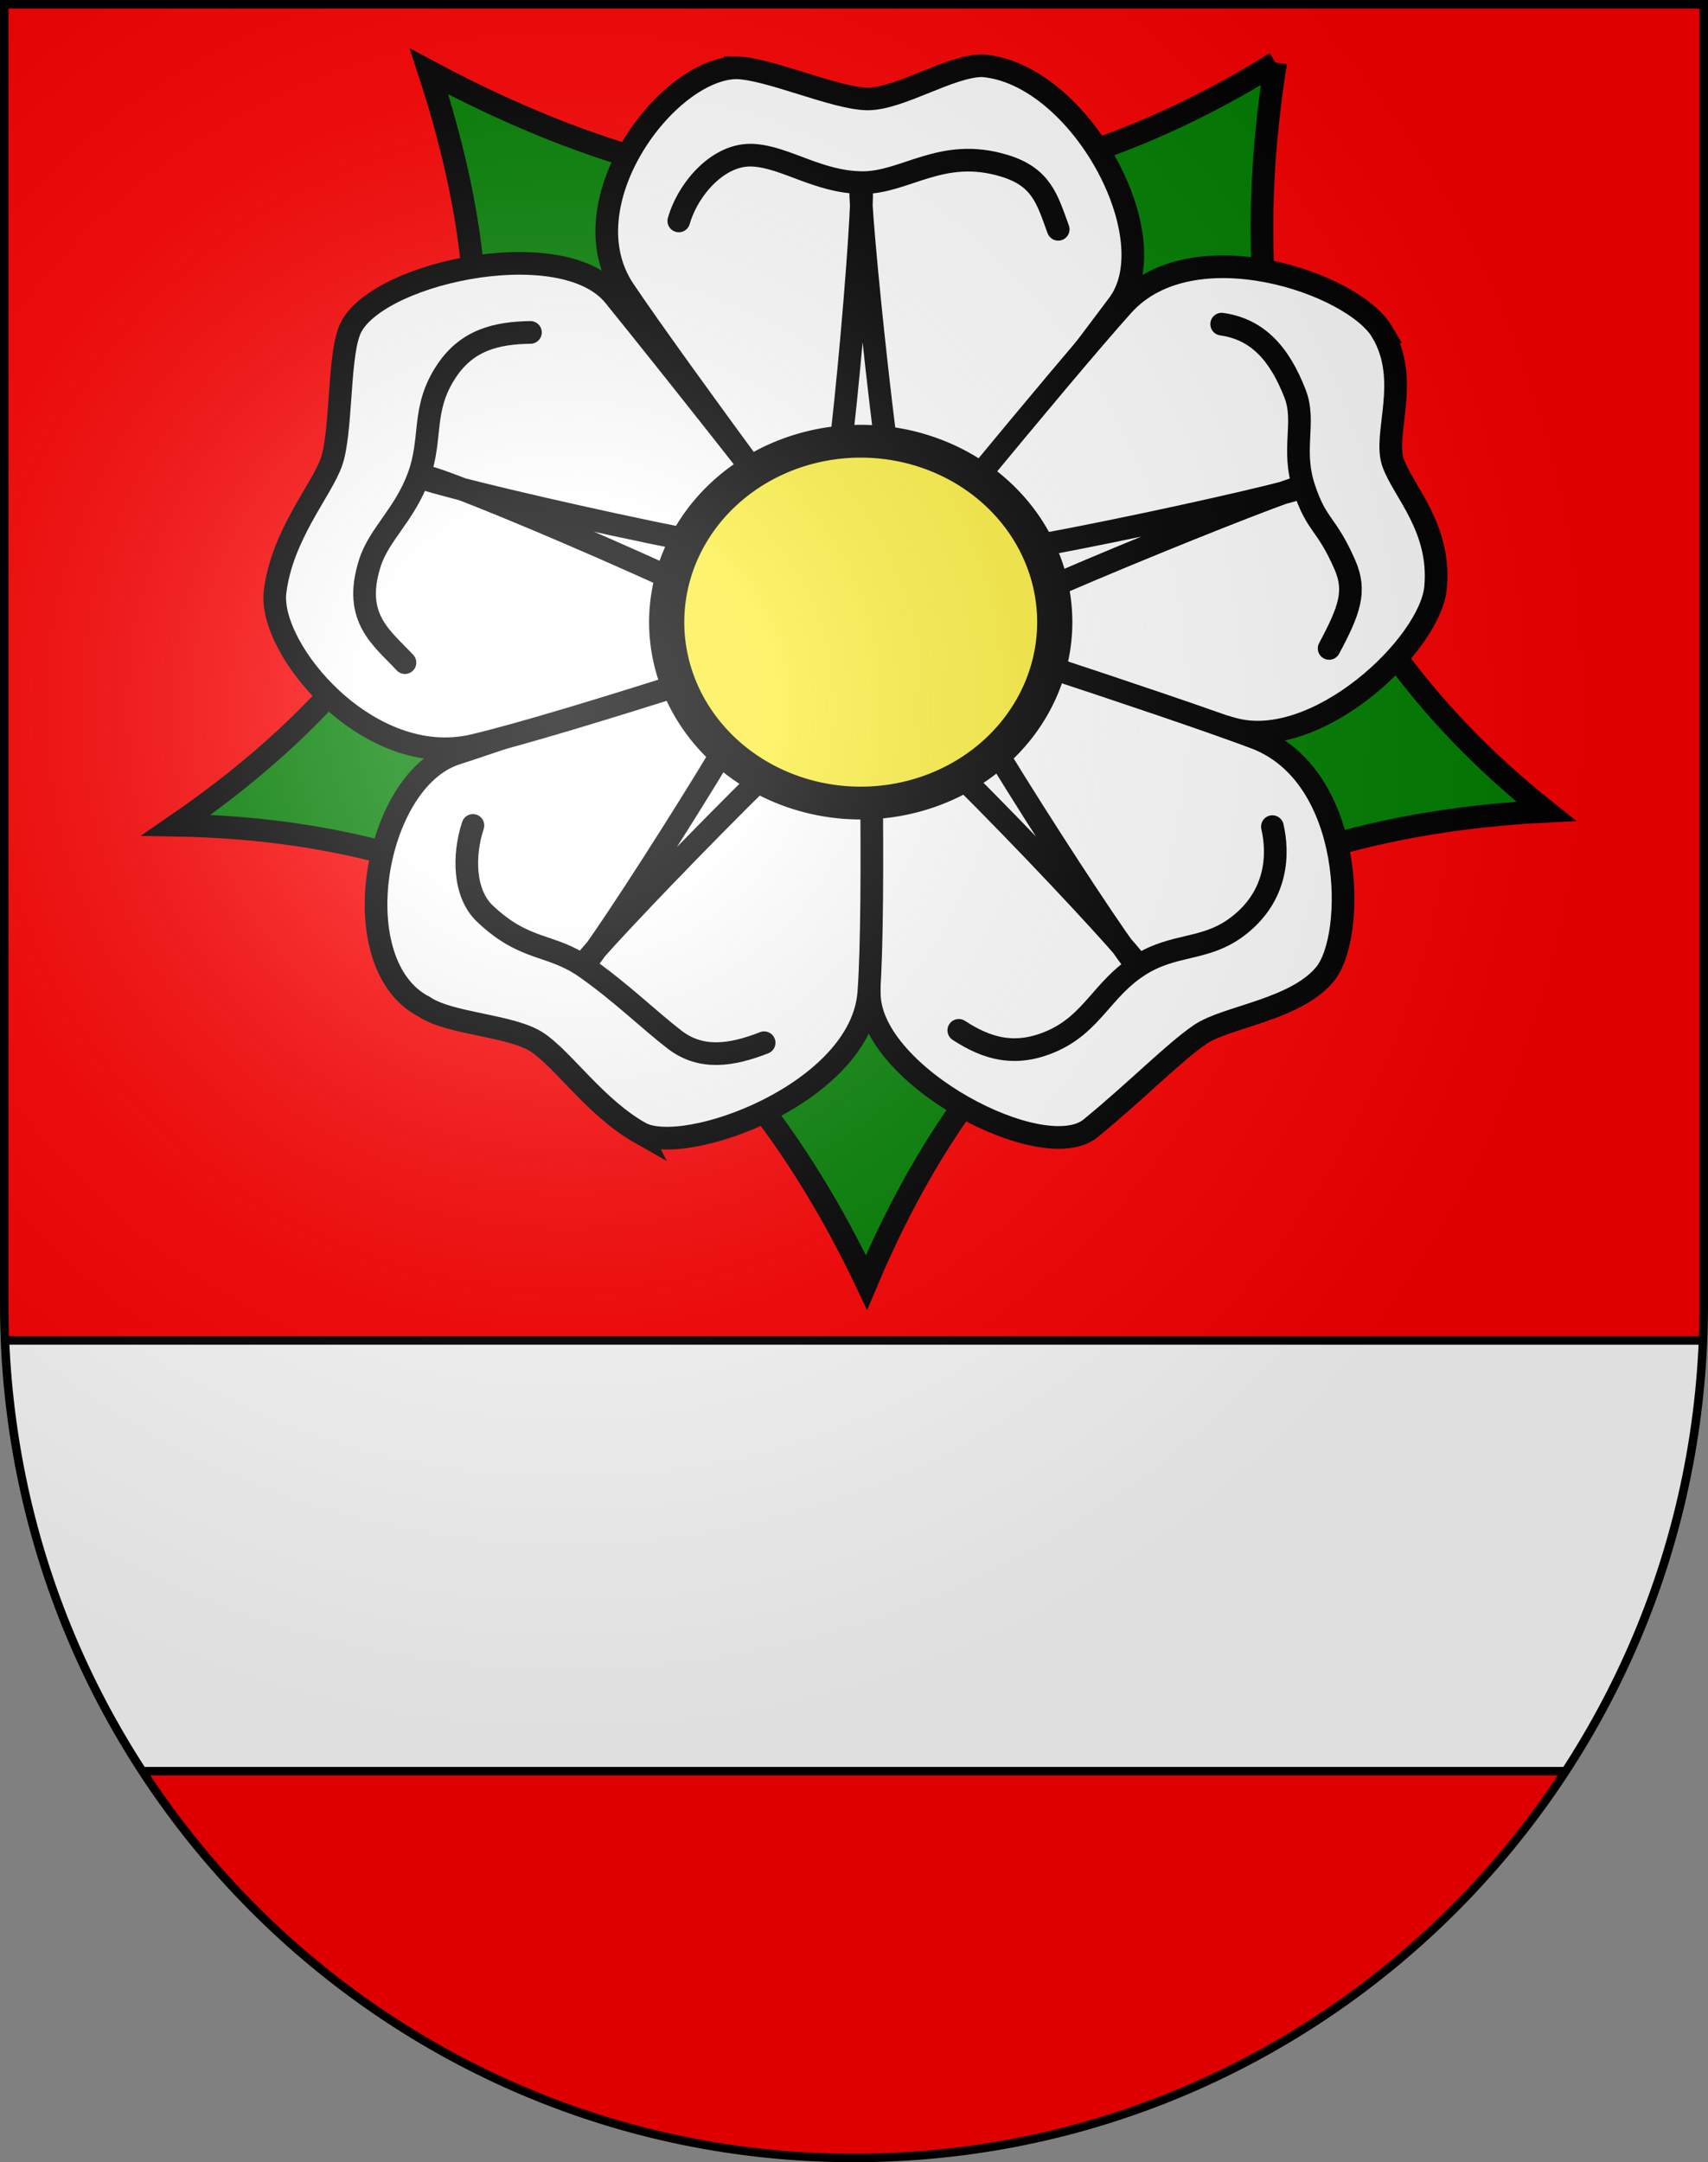 <?xml version="1.0" encoding="utf-8"?>
<svg version="1.1" width="603px" height="763px" viewBox="0 0 603 763" xmlns="http://www.w3.org/2000/svg" xmlns:xlink="http://www.w3.org/1999/xlink">
  <rect x="0" y="0" width="603" height="763" fill="#808080" stroke="none"/>
  <defs>
    <clipPath id="m">
      <path id="s" d="m1.5 1.5v458.87c0 166.31 134.31 301.13 300 301.13 165.69 0 300-134.82 300-301.13v-458.87h-600z"/>
    </clipPath>
    <radialGradient id="a" cx="200" cy="250" r="365" gradientUnits="userSpaceOnUse">
      <stop stop-color="#fff" stop-opacity=".314" offset="0"/>
      <stop stop-color="#fff" stop-opacity=".25" offset=".2"/>
      <stop stop-color="#6b6b6b" stop-opacity=".125" offset=".6"/>
      <stop stop-opacity=".125" offset="1"/>
    </radialGradient>
  </defs>
  <use xlink:href="#s" fill="#fe0000"/>
  <path transform="matrix(.556 0 0 .518 37.192 17.585)" d="m530 390a50 50 0 1 1-100 0 50 50 0 1 1 100 0z" fill="none" stroke="#333" stroke-linecap="round" stroke-linejoin="round" stroke-width="1.863"/>
  <path transform="matrix(.556 0 0 .518 37.192 17.585)" d="m775 390a295 295 0 1 1-590 0 295 295 0 1 1 590 0z" fill="none" stroke="#333" stroke-linecap="round" stroke-linejoin="round" stroke-width="1.863"/>
  <path d="m450.35 22.167c-16.301 102.99 7.085 193.65 95.455 264.11-130.07 6.573-200.01 71.77-239.89 166.26-47.455-99.685-124.38-159.33-243.71-161.35 115.99-79.727 120.31-171.02 89.265-265.98 94.195 50.487 192.39 63.039 298.88-3.034z" fill="#008000" stroke="#000" stroke-linecap="round" stroke-width="8"/>
  <path d="m259.59 23.909c11.399 0 35.375 10.995 46.774 10.995s29.086-11.728 40.485-11.728c34.215 2.743 65.764 60.54 47.953 84.297-17.634 23.52-86.509 114.96-88.831 112.15-6.121-7.394-67.551-90.268-85.686-117.28-20.227-30.131 14.518-77.48 39.306-78.432z" fill="#fff" stroke="#000" stroke-linecap="round" stroke-width="8"/>
  <path d="m487.88 117.01c10.25 17.194 0.394 36.098 3.917 46.207 3.522 10.108 16.943 22.926 15.039 44.007-1.842 20.399-42.124 58.351-71.711 49.939-29.587-8.412-134-34.287-131.85-37.213 5.65-7.713 71.194-87.8 93.144-112.23 24.481-27.249 81.216-7.903 91.466 9.29z" fill="#fff" stroke="#000" stroke-linecap="round" stroke-width="8"/>
  <path d="m467.74 343.82c-10.499 12.601-34.716 14.914-43.938 21.161-9.222 6.247-22.123 19.515-38.724 33.143s-77.601-18.15-78.166-47.131c-0.56-28.693-2.878-136.67 0.768-135.67 9.613 2.627 103.69 33.073 135.39 44.988 35.357 13.29 35.787 70.164 24.67 83.507z" fill="#fff" stroke="#000" stroke-linecap="round" stroke-width="8"/>
  <path d="m225.95 399.73c-15.609-8.846-26.867-25.547-36.089-31.795-9.222-6.247-30.924-6.453-40.146-12.701-28.838-14.773-18.103-79.847 11.282-89.305 29.093-9.363 145.51-50.762 145.62-47.221 0.291 9.337 2.465 99.79 0.108 131.58-2.629 35.462-65.168 58.282-80.778 49.436z" fill="#fff" stroke="#000" stroke-linecap="round" stroke-width="8"/>
  <path d="m97.112 208.82c2.482-20.107 16.381-35.727 19.903-45.836 3.522-10.108 2.529-35.282 6.051-45.391 6.156-20.61 75.06-36.33 93.787-13.193 18.54 22.907 92.023 114.82 88.446 116.01-9.433 3.143-105.08 34.943-138.24 42.678-36.982 8.627-72.456-33.947-69.947-54.272z" fill="#fff" stroke="#000" stroke-linecap="round" stroke-width="8"/>
  <path d="m148.37 168.24c0 2.073 134.52 33.172 141.19 28.508 6.114-4.665 16.12-130.62 14.453-130.62s11.117 126.47 16.12 131.65c5.003 5.702 140.08-24.361 139.52-25.916s-125.63 48.722-128.41 54.942c-2.224 6.22 68.372 114.55 70.039 113.51 1.668-1.037-88.939-97.444-97.277-96.926-6.948 0-98.944 95.371-97.832 96.926 1.668 1.037 72.818-109.37 70.039-115.59-2.224-6.22-125.63-59.088-126.74-56.497h-1.112z" fill="#fff" stroke="#000" stroke-linecap="round" stroke-linejoin="round" stroke-width="8"/>
  <path transform="matrix(.5 0 0 .466 63.874 37.8)" d="m617 390a137 137 0 1 1-274 0 137 137 0 1 1 274 0z" fill="#fcef3c" stroke="#000" stroke-width="24.84"/>
  <path d="m239.65 77.962c3.201-11.193 13.944-23.884 26.225-23.189 11.533 0.652 22.907 9.461 38.316 9.672 15.409 0.211 28.138-12.746 50.43-5.942 13.234 4.039 15.136 12.013 18.977 22.414" fill="none" stroke="#000" stroke-linecap="round" stroke-width="8"/>
  <path d="m431.3 114.38c13.006 1.836 20.549 10.814 25.889 24.474 3.956 10.122-1.349 19.622 3.198 33.352 4.547 13.73 7.912 12.119 14.445 27.167 4.03 9.283 1.584 16.009-5.592 29.436" fill="none" stroke="#000" stroke-linecap="round" stroke-width="8"/>
  <path d="m449.21 291.7c2.078 8.931 2.282 24.193-12.328 35.265-11.555 8.756-22.552 5.709-35.15 13.984-12.599 8.275-16.202 20.057-30.03 26.284-13.336 6.005-23.542 2.663-33.206-3.647" fill-opacity="0" stroke="#000" stroke-linecap="round" stroke-width="8"/>
  <path d="m269.77 367.96c-11.266 4.392-22.099 6.208-31.597-1.085-8.919-6.848-19.152-16.882-31.486-25.498-12.333-8.616-21.182-5.42-35.492-18.977-7.534-7.138-7.678-20.605-4.229-31.124" fill="none" stroke="#000" stroke-linecap="round" stroke-width="8"/>
  <path d="m142.97 233.83c-7.96-8.633-18.582-15.573-12.411-35.061 3.272-10.332 12.264-17.058 17.24-30.658 4.976-13.6 0.887-23.698 9.804-37.134 7.396-11.145 17.869-13.484 29.664-13.676" fill="none" stroke="#000" stroke-linecap="round" stroke-width="8"/>
  <rect clip-path="url(#m)" fill="#fff" stroke="#000" stroke-width="3" y="473" width="603" height="152"/>
  <use xlink:href="#s" fill="url(#a)" stroke="#000" stroke-width="3"/>
</svg>
